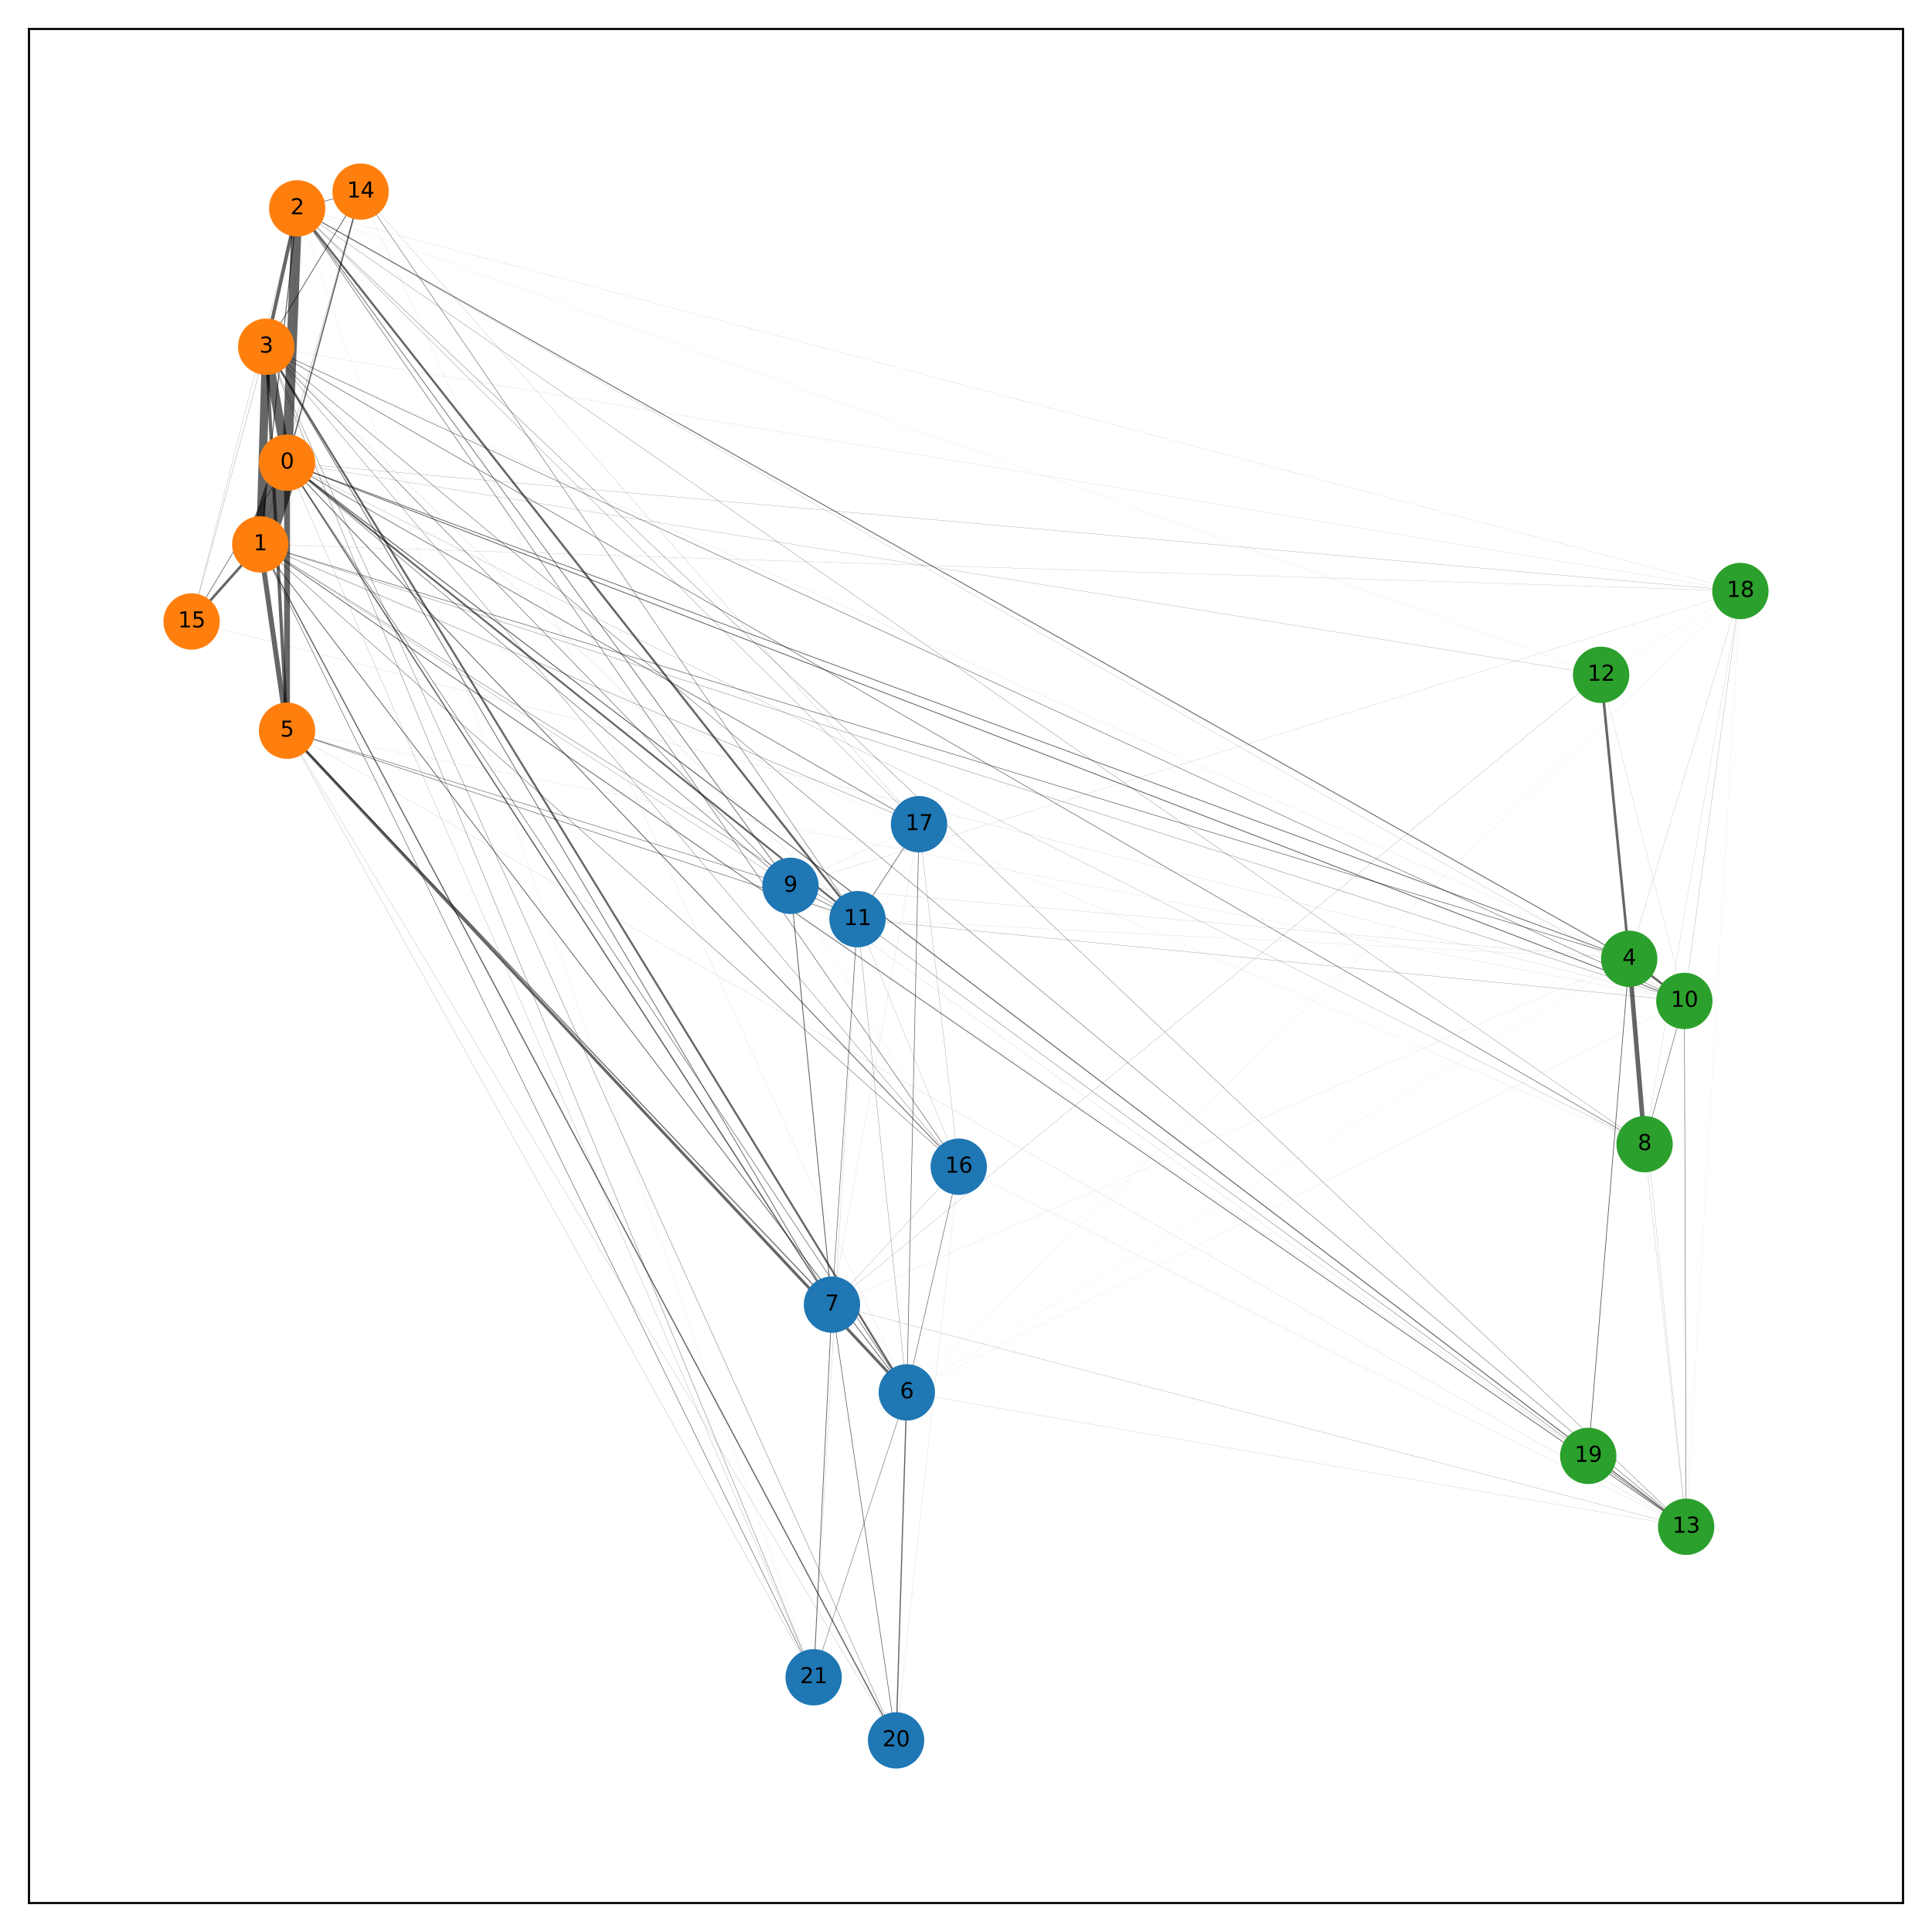 <?xml version="1.0" encoding="utf-8" standalone="no"?>
<!DOCTYPE svg PUBLIC "-//W3C//DTD SVG 1.1//EN"
  "http://www.w3.org/Graphics/SVG/1.1/DTD/svg11.dtd">
<svg xmlns:xlink="http://www.w3.org/1999/xlink" width="720pt" height="720pt" viewBox="0 0 720 720" xmlns="http://www.w3.org/2000/svg" version="1.1">
 <defs>
  <style type="text/css">*{stroke-linejoin: round; stroke-linecap: butt}</style>
 </defs>
 <g id="figure_1">
  <g id="patch_1">
   <path d="M 0 720 
L 720 720 
L 720 0 
L 0 0 
z
" style="fill: #ffffff"/>
  </g>
  <g id="axes_1">
   <g id="patch_2">
    <path d="M 10.8 709.2 
L 709.2 709.2 
L 709.2 10.8 
L 10.8 10.8 
z
" style="fill: #ffffff"/>
   </g>
   <g id="LineCollection_1">
    <path d="M 106.977 172.423 
L 96.986 202.878 
" clip-path="url(#pf2fecad14f)" style="fill: none; stroke: #000000; stroke-opacity: 0.6; stroke-width: 9.978"/>
    <path d="M 106.977 172.423 
L 110.758 77.648 
" clip-path="url(#pf2fecad14f)" style="fill: none; stroke: #000000; stroke-opacity: 0.6; stroke-width: 3.773"/>
    <path d="M 106.977 172.423 
L 99.207 129.215 
" clip-path="url(#pf2fecad14f)" style="fill: none; stroke: #000000; stroke-opacity: 0.6; stroke-width: 3.483"/>
    <path d="M 106.977 172.423 
L 607.166 357.322 
" clip-path="url(#pf2fecad14f)" style="fill: none; stroke: #000000; stroke-opacity: 0.6; stroke-width: 0.285"/>
    <path d="M 106.977 172.423 
L 106.964 272.313 
" clip-path="url(#pf2fecad14f)" style="fill: none; stroke: #000000; stroke-opacity: 0.6; stroke-width: 2.172"/>
    <path d="M 106.977 172.423 
L 337.942 518.902 
" clip-path="url(#pf2fecad14f)" style="fill: none; stroke: #000000; stroke-opacity: 0.6; stroke-width: 0.22"/>
    <path d="M 106.977 172.423 
L 310.047 486.202 
" clip-path="url(#pf2fecad14f)" style="fill: none; stroke: #000000; stroke-opacity: 0.6; stroke-width: 0.475"/>
    <path d="M 106.977 172.423 
L 612.887 426.4 
" clip-path="url(#pf2fecad14f)" style="fill: none; stroke: #000000; stroke-opacity: 0.6; stroke-width: 0.07"/>
    <path d="M 106.977 172.423 
L 294.584 330.138 
" clip-path="url(#pf2fecad14f)" style="fill: none; stroke: #000000; stroke-opacity: 0.6; stroke-width: 0.215"/>
    <path d="M 106.977 172.423 
L 627.709 373.019 
" clip-path="url(#pf2fecad14f)" style="fill: none; stroke: #000000; stroke-opacity: 0.6; stroke-width: 0.315"/>
    <path d="M 106.977 172.423 
L 319.563 342.546 
" clip-path="url(#pf2fecad14f)" style="fill: none; stroke: #000000; stroke-opacity: 0.6; stroke-width: 0.691"/>
    <path d="M 106.977 172.423 
L 596.685 251.487 
" clip-path="url(#pf2fecad14f)" style="fill: none; stroke: #000000; stroke-opacity: 0.6; stroke-width: 0.065"/>
    <path d="M 106.977 172.423 
L 628.38 568.986 
" clip-path="url(#pf2fecad14f)" style="fill: none; stroke: #000000; stroke-opacity: 0.6; stroke-width: 0.36"/>
    <path d="M 106.977 172.423 
L 71.405 231.61 
" clip-path="url(#pf2fecad14f)" style="fill: none; stroke: #000000; stroke-opacity: 0.6; stroke-width: 0.25"/>
    <path d="M 106.977 172.423 
L 357.294 434.802 
" clip-path="url(#pf2fecad14f)" style="fill: none; stroke: #000000; stroke-opacity: 0.6; stroke-width: 0.315"/>
    <path d="M 106.977 172.423 
L 342.502 307.153 
" clip-path="url(#pf2fecad14f)" style="fill: none; stroke: #000000; stroke-opacity: 0.6; stroke-width: 0.245"/>
    <path d="M 106.977 172.423 
L 648.595 220.254 
" clip-path="url(#pf2fecad14f)" style="fill: none; stroke: #000000; stroke-opacity: 0.6; stroke-width: 0.07"/>
    <path d="M 106.977 172.423 
L 134.389 71.405 
" clip-path="url(#pf2fecad14f)" style="fill: none; stroke: #000000; stroke-opacity: 0.6; stroke-width: 0.5"/>
    <path d="M 106.977 172.423 
L 303.224 625.081 
" clip-path="url(#pf2fecad14f)" style="fill: none; stroke: #000000; stroke-opacity: 0.6; stroke-width: 0.065"/>
    <path d="M 96.986 202.878 
L 110.758 77.648 
" clip-path="url(#pf2fecad14f)" style="fill: none; stroke: #000000; stroke-opacity: 0.6; stroke-width: 0.365"/>
    <path d="M 96.986 202.878 
L 99.207 129.215 
" clip-path="url(#pf2fecad14f)" style="fill: none; stroke: #000000; stroke-opacity: 0.6; stroke-width: 3.098"/>
    <path d="M 96.986 202.878 
L 607.166 357.322 
" clip-path="url(#pf2fecad14f)" style="fill: none; stroke: #000000; stroke-opacity: 0.6; stroke-width: 0.22"/>
    <path d="M 96.986 202.878 
L 106.964 272.313 
" clip-path="url(#pf2fecad14f)" style="fill: none; stroke: #000000; stroke-opacity: 0.6; stroke-width: 1.862"/>
    <path d="M 96.986 202.878 
L 337.942 518.902 
" clip-path="url(#pf2fecad14f)" style="fill: none; stroke: #000000; stroke-opacity: 0.6; stroke-width: 0.3"/>
    <path d="M 96.986 202.878 
L 612.887 426.4 
" clip-path="url(#pf2fecad14f)" style="fill: none; stroke: #000000; stroke-opacity: 0.6; stroke-width: 0.02"/>
    <path d="M 96.986 202.878 
L 319.563 342.546 
" clip-path="url(#pf2fecad14f)" style="fill: none; stroke: #000000; stroke-opacity: 0.6; stroke-width: 0.155"/>
    <path d="M 96.986 202.878 
L 134.389 71.405 
" clip-path="url(#pf2fecad14f)" style="fill: none; stroke: #000000; stroke-opacity: 0.6; stroke-width: 0.09"/>
    <path d="M 96.986 202.878 
L 71.405 231.61 
" clip-path="url(#pf2fecad14f)" style="fill: none; stroke: #000000; stroke-opacity: 0.6; stroke-width: 0.956"/>
    <path d="M 96.986 202.878 
L 357.294 434.802 
" clip-path="url(#pf2fecad14f)" style="fill: none; stroke: #000000; stroke-opacity: 0.6; stroke-width: 0.17"/>
    <path d="M 96.986 202.878 
L 342.502 307.153 
" clip-path="url(#pf2fecad14f)" style="fill: none; stroke: #000000; stroke-opacity: 0.6; stroke-width: 0.135"/>
    <path d="M 96.986 202.878 
L 591.892 542.569 
" clip-path="url(#pf2fecad14f)" style="fill: none; stroke: #000000; stroke-opacity: 0.6; stroke-width: 0.025"/>
    <path d="M 96.986 202.878 
L 294.584 330.138 
" clip-path="url(#pf2fecad14f)" style="fill: none; stroke: #000000; stroke-opacity: 0.6; stroke-width: 0.095"/>
    <path d="M 96.986 202.878 
L 627.709 373.019 
" clip-path="url(#pf2fecad14f)" style="fill: none; stroke: #000000; stroke-opacity: 0.6; stroke-width: 0.12"/>
    <path d="M 96.986 202.878 
L 628.38 568.986 
" clip-path="url(#pf2fecad14f)" style="fill: none; stroke: #000000; stroke-opacity: 0.6; stroke-width: 0.285"/>
    <path d="M 96.986 202.878 
L 648.595 220.254 
" clip-path="url(#pf2fecad14f)" style="fill: none; stroke: #000000; stroke-opacity: 0.6; stroke-width: 0.045"/>
    <path d="M 96.986 202.878 
L 333.94 648.595 
" clip-path="url(#pf2fecad14f)" style="fill: none; stroke: #000000; stroke-opacity: 0.6; stroke-width: 0.435"/>
    <path d="M 96.986 202.878 
L 303.224 625.081 
" clip-path="url(#pf2fecad14f)" style="fill: none; stroke: #000000; stroke-opacity: 0.6; stroke-width: 0.205"/>
    <path d="M 110.758 77.648 
L 99.207 129.215 
" clip-path="url(#pf2fecad14f)" style="fill: none; stroke: #000000; stroke-opacity: 0.6; stroke-width: 1.306"/>
    <path d="M 110.758 77.648 
L 607.166 357.322 
" clip-path="url(#pf2fecad14f)" style="fill: none; stroke: #000000; stroke-opacity: 0.6; stroke-width: 0.325"/>
    <path d="M 110.758 77.648 
L 106.964 272.313 
" clip-path="url(#pf2fecad14f)" style="fill: none; stroke: #000000; stroke-opacity: 0.6; stroke-width: 0.02"/>
    <path d="M 110.758 77.648 
L 337.942 518.902 
" clip-path="url(#pf2fecad14f)" style="fill: none; stroke: #000000; stroke-opacity: 0.6; stroke-width: 0.005"/>
    <path d="M 110.758 77.648 
L 612.887 426.4 
" clip-path="url(#pf2fecad14f)" style="fill: none; stroke: #000000; stroke-opacity: 0.6; stroke-width: 0.105"/>
    <path d="M 110.758 77.648 
L 294.584 330.138 
" clip-path="url(#pf2fecad14f)" style="fill: none; stroke: #000000; stroke-opacity: 0.6; stroke-width: 0.265"/>
    <path d="M 110.758 77.648 
L 627.709 373.019 
" clip-path="url(#pf2fecad14f)" style="fill: none; stroke: #000000; stroke-opacity: 0.6; stroke-width: 0.055"/>
    <path d="M 110.758 77.648 
L 319.563 342.546 
" clip-path="url(#pf2fecad14f)" style="fill: none; stroke: #000000; stroke-opacity: 0.6; stroke-width: 0.781"/>
    <path d="M 110.758 77.648 
L 596.685 251.487 
" clip-path="url(#pf2fecad14f)" style="fill: none; stroke: #000000; stroke-opacity: 0.6; stroke-width: 0.02"/>
    <path d="M 110.758 77.648 
L 628.38 568.986 
" clip-path="url(#pf2fecad14f)" style="fill: none; stroke: #000000; stroke-opacity: 0.6; stroke-width: 0.13"/>
    <path d="M 110.758 77.648 
L 134.389 71.405 
" clip-path="url(#pf2fecad14f)" style="fill: none; stroke: #000000; stroke-opacity: 0.6; stroke-width: 0.235"/>
    <path d="M 110.758 77.648 
L 71.405 231.61 
" clip-path="url(#pf2fecad14f)" style="fill: none; stroke: #000000; stroke-opacity: 0.6; stroke-width: 0.06"/>
    <path d="M 110.758 77.648 
L 357.294 434.802 
" clip-path="url(#pf2fecad14f)" style="fill: none; stroke: #000000; stroke-opacity: 0.6; stroke-width: 0.21"/>
    <path d="M 110.758 77.648 
L 342.502 307.153 
" clip-path="url(#pf2fecad14f)" style="fill: none; stroke: #000000; stroke-opacity: 0.6; stroke-width: 0.1"/>
    <path d="M 110.758 77.648 
L 648.595 220.254 
" clip-path="url(#pf2fecad14f)" style="fill: none; stroke: #000000; stroke-opacity: 0.6; stroke-width: 0.03"/>
    <path d="M 110.758 77.648 
L 591.892 542.569 
" clip-path="url(#pf2fecad14f)" style="fill: none; stroke: #000000; stroke-opacity: 0.6; stroke-width: 0.005"/>
    <path d="M 110.758 77.648 
L 303.224 625.081 
" clip-path="url(#pf2fecad14f)" style="fill: none; stroke: #000000; stroke-opacity: 0.6; stroke-width: 0.02"/>
    <path d="M 99.207 129.215 
L 607.166 357.322 
" clip-path="url(#pf2fecad14f)" style="fill: none; stroke: #000000; stroke-opacity: 0.6; stroke-width: 0.025"/>
    <path d="M 99.207 129.215 
L 337.942 518.902 
" clip-path="url(#pf2fecad14f)" style="fill: none; stroke: #000000; stroke-opacity: 0.6; stroke-width: 0.731"/>
    <path d="M 99.207 129.215 
L 612.887 426.4 
" clip-path="url(#pf2fecad14f)" style="fill: none; stroke: #000000; stroke-opacity: 0.6; stroke-width: 0.22"/>
    <path d="M 99.207 129.215 
L 627.709 373.019 
" clip-path="url(#pf2fecad14f)" style="fill: none; stroke: #000000; stroke-opacity: 0.6; stroke-width: 0.19"/>
    <path d="M 99.207 129.215 
L 596.685 251.487 
" clip-path="url(#pf2fecad14f)" style="fill: none; stroke: #000000; stroke-opacity: 0.6; stroke-width: 0.01"/>
    <path d="M 99.207 129.215 
L 628.38 568.986 
" clip-path="url(#pf2fecad14f)" style="fill: none; stroke: #000000; stroke-opacity: 0.6; stroke-width: 0.175"/>
    <path d="M 99.207 129.215 
L 134.389 71.405 
" clip-path="url(#pf2fecad14f)" style="fill: none; stroke: #000000; stroke-opacity: 0.6; stroke-width: 0.31"/>
    <path d="M 99.207 129.215 
L 71.405 231.61 
" clip-path="url(#pf2fecad14f)" style="fill: none; stroke: #000000; stroke-opacity: 0.6; stroke-width: 0.085"/>
    <path d="M 99.207 129.215 
L 342.502 307.153 
" clip-path="url(#pf2fecad14f)" style="fill: none; stroke: #000000; stroke-opacity: 0.6; stroke-width: 0.005"/>
    <path d="M 99.207 129.215 
L 648.595 220.254 
" clip-path="url(#pf2fecad14f)" style="fill: none; stroke: #000000; stroke-opacity: 0.6; stroke-width: 0.03"/>
    <path d="M 99.207 129.215 
L 106.964 272.313 
" clip-path="url(#pf2fecad14f)" style="fill: none; stroke: #000000; stroke-opacity: 0.6; stroke-width: 1.226"/>
    <path d="M 99.207 129.215 
L 310.047 486.202 
" clip-path="url(#pf2fecad14f)" style="fill: none; stroke: #000000; stroke-opacity: 0.6; stroke-width: 0.285"/>
    <path d="M 99.207 129.215 
L 294.584 330.138 
" clip-path="url(#pf2fecad14f)" style="fill: none; stroke: #000000; stroke-opacity: 0.6; stroke-width: 0.2"/>
    <path d="M 99.207 129.215 
L 319.563 342.546 
" clip-path="url(#pf2fecad14f)" style="fill: none; stroke: #000000; stroke-opacity: 0.6; stroke-width: 0.035"/>
    <path d="M 99.207 129.215 
L 357.294 434.802 
" clip-path="url(#pf2fecad14f)" style="fill: none; stroke: #000000; stroke-opacity: 0.6; stroke-width: 0.13"/>
    <path d="M 99.207 129.215 
L 333.94 648.595 
" clip-path="url(#pf2fecad14f)" style="fill: none; stroke: #000000; stroke-opacity: 0.6; stroke-width: 0.14"/>
    <path d="M 99.207 129.215 
L 303.224 625.081 
" clip-path="url(#pf2fecad14f)" style="fill: none; stroke: #000000; stroke-opacity: 0.6; stroke-width: 0.14"/>
    <path d="M 607.166 357.322 
L 337.942 518.902 
" clip-path="url(#pf2fecad14f)" style="fill: none; stroke: #000000; stroke-opacity: 0.6; stroke-width: 0.015"/>
    <path d="M 607.166 357.322 
L 310.047 486.202 
" clip-path="url(#pf2fecad14f)" style="fill: none; stroke: #000000; stroke-opacity: 0.6; stroke-width: 0.025"/>
    <path d="M 607.166 357.322 
L 612.887 426.4 
" clip-path="url(#pf2fecad14f)" style="fill: none; stroke: #000000; stroke-opacity: 0.6; stroke-width: 1.676"/>
    <path d="M 607.166 357.322 
L 294.584 330.138 
" clip-path="url(#pf2fecad14f)" style="fill: none; stroke: #000000; stroke-opacity: 0.6; stroke-width: 0.04"/>
    <path d="M 607.166 357.322 
L 627.709 373.019 
" clip-path="url(#pf2fecad14f)" style="fill: none; stroke: #000000; stroke-opacity: 0.6; stroke-width: 0.821"/>
    <path d="M 607.166 357.322 
L 596.685 251.487 
" clip-path="url(#pf2fecad14f)" style="fill: none; stroke: #000000; stroke-opacity: 0.6; stroke-width: 0.971"/>
    <path d="M 607.166 357.322 
L 628.38 568.986 
" clip-path="url(#pf2fecad14f)" style="fill: none; stroke: #000000; stroke-opacity: 0.6; stroke-width: 0.055"/>
    <path d="M 607.166 357.322 
L 648.595 220.254 
" clip-path="url(#pf2fecad14f)" style="fill: none; stroke: #000000; stroke-opacity: 0.6; stroke-width: 0.05"/>
    <path d="M 607.166 357.322 
L 591.892 542.569 
" clip-path="url(#pf2fecad14f)" style="fill: none; stroke: #000000; stroke-opacity: 0.6; stroke-width: 0.28"/>
    <path d="M 607.166 357.322 
L 333.94 648.595 
" clip-path="url(#pf2fecad14f)" style="fill: none; stroke: #000000; stroke-opacity: 0.6; stroke-width: 0.005"/>
    <path d="M 607.166 357.322 
L 319.563 342.546 
" clip-path="url(#pf2fecad14f)" style="fill: none; stroke: #000000; stroke-opacity: 0.6; stroke-width: 0.025"/>
    <path d="M 607.166 357.322 
L 134.389 71.405 
" clip-path="url(#pf2fecad14f)" style="fill: none; stroke: #000000; stroke-opacity: 0.6; stroke-width: 0.005"/>
    <path d="M 607.166 357.322 
L 71.405 231.61 
" clip-path="url(#pf2fecad14f)" style="fill: none; stroke: #000000; stroke-opacity: 0.6; stroke-width: 0.005"/>
    <path d="M 106.964 272.313 
L 294.584 330.138 
" clip-path="url(#pf2fecad14f)" style="fill: none; stroke: #000000; stroke-opacity: 0.6; stroke-width: 0.19"/>
    <path d="M 106.964 272.313 
L 627.709 373.019 
" clip-path="url(#pf2fecad14f)" style="fill: none; stroke: #000000; stroke-opacity: 0.6; stroke-width: 0.025"/>
    <path d="M 106.964 272.313 
L 319.563 342.546 
" clip-path="url(#pf2fecad14f)" style="fill: none; stroke: #000000; stroke-opacity: 0.6; stroke-width: 0.205"/>
    <path d="M 106.964 272.313 
L 628.38 568.986 
" clip-path="url(#pf2fecad14f)" style="fill: none; stroke: #000000; stroke-opacity: 0.6; stroke-width: 0.035"/>
    <path d="M 106.964 272.313 
L 337.942 518.902 
" clip-path="url(#pf2fecad14f)" style="fill: none; stroke: #000000; stroke-opacity: 0.6; stroke-width: 1.051"/>
    <path d="M 106.964 272.313 
L 310.047 486.202 
" clip-path="url(#pf2fecad14f)" style="fill: none; stroke: #000000; stroke-opacity: 0.6; stroke-width: 0.38"/>
    <path d="M 106.964 272.313 
L 648.595 220.254 
" clip-path="url(#pf2fecad14f)" style="fill: none; stroke: #000000; stroke-opacity: 0.6; stroke-width: 0.01"/>
    <path d="M 106.964 272.313 
L 333.94 648.595 
" clip-path="url(#pf2fecad14f)" style="fill: none; stroke: #000000; stroke-opacity: 0.6; stroke-width: 0.055"/>
    <path d="M 106.964 272.313 
L 303.224 625.081 
" clip-path="url(#pf2fecad14f)" style="fill: none; stroke: #000000; stroke-opacity: 0.6; stroke-width: 0.065"/>
    <path d="M 337.942 518.902 
L 627.709 373.019 
" clip-path="url(#pf2fecad14f)" style="fill: none; stroke: #000000; stroke-opacity: 0.6; stroke-width: 0.02"/>
    <path d="M 337.942 518.902 
L 319.563 342.546 
" clip-path="url(#pf2fecad14f)" style="fill: none; stroke: #000000; stroke-opacity: 0.6; stroke-width: 0.105"/>
    <path d="M 337.942 518.902 
L 628.38 568.986 
" clip-path="url(#pf2fecad14f)" style="fill: none; stroke: #000000; stroke-opacity: 0.6; stroke-width: 0.04"/>
    <path d="M 337.942 518.902 
L 134.389 71.405 
" clip-path="url(#pf2fecad14f)" style="fill: none; stroke: #000000; stroke-opacity: 0.6; stroke-width: 0.025"/>
    <path d="M 337.942 518.902 
L 71.405 231.61 
" clip-path="url(#pf2fecad14f)" style="fill: none; stroke: #000000; stroke-opacity: 0.6; stroke-width: 0.005"/>
    <path d="M 337.942 518.902 
L 357.294 434.802 
" clip-path="url(#pf2fecad14f)" style="fill: none; stroke: #000000; stroke-opacity: 0.6; stroke-width: 0.205"/>
    <path d="M 337.942 518.902 
L 333.94 648.595 
" clip-path="url(#pf2fecad14f)" style="fill: none; stroke: #000000; stroke-opacity: 0.6; stroke-width: 0.435"/>
    <path d="M 337.942 518.902 
L 303.224 625.081 
" clip-path="url(#pf2fecad14f)" style="fill: none; stroke: #000000; stroke-opacity: 0.6; stroke-width: 0.17"/>
    <path d="M 337.942 518.902 
L 342.502 307.153 
" clip-path="url(#pf2fecad14f)" style="fill: none; stroke: #000000; stroke-opacity: 0.6; stroke-width: 0.23"/>
    <path d="M 337.942 518.902 
L 648.595 220.254 
" clip-path="url(#pf2fecad14f)" style="fill: none; stroke: #000000; stroke-opacity: 0.6; stroke-width: 0.02"/>
    <path d="M 310.047 486.202 
L 612.887 426.4 
" clip-path="url(#pf2fecad14f)" style="fill: none; stroke: #000000; stroke-opacity: 0.6; stroke-width: 0.01"/>
    <path d="M 310.047 486.202 
L 294.584 330.138 
" clip-path="url(#pf2fecad14f)" style="fill: none; stroke: #000000; stroke-opacity: 0.6; stroke-width: 0.32"/>
    <path d="M 310.047 486.202 
L 627.709 373.019 
" clip-path="url(#pf2fecad14f)" style="fill: none; stroke: #000000; stroke-opacity: 0.6; stroke-width: 0.01"/>
    <path d="M 310.047 486.202 
L 596.685 251.487 
" clip-path="url(#pf2fecad14f)" style="fill: none; stroke: #000000; stroke-opacity: 0.6; stroke-width: 0.065"/>
    <path d="M 310.047 486.202 
L 628.38 568.986 
" clip-path="url(#pf2fecad14f)" style="fill: none; stroke: #000000; stroke-opacity: 0.6; stroke-width: 0.065"/>
    <path d="M 310.047 486.202 
L 357.294 434.802 
" clip-path="url(#pf2fecad14f)" style="fill: none; stroke: #000000; stroke-opacity: 0.6; stroke-width: 0.065"/>
    <path d="M 310.047 486.202 
L 342.502 307.153 
" clip-path="url(#pf2fecad14f)" style="fill: none; stroke: #000000; stroke-opacity: 0.6; stroke-width: 0.03"/>
    <path d="M 310.047 486.202 
L 648.595 220.254 
" clip-path="url(#pf2fecad14f)" style="fill: none; stroke: #000000; stroke-opacity: 0.6; stroke-width: 0.01"/>
    <path d="M 310.047 486.202 
L 333.94 648.595 
" clip-path="url(#pf2fecad14f)" style="fill: none; stroke: #000000; stroke-opacity: 0.6; stroke-width: 0.24"/>
    <path d="M 310.047 486.202 
L 303.224 625.081 
" clip-path="url(#pf2fecad14f)" style="fill: none; stroke: #000000; stroke-opacity: 0.6; stroke-width: 0.275"/>
    <path d="M 310.047 486.202 
L 319.563 342.546 
" clip-path="url(#pf2fecad14f)" style="fill: none; stroke: #000000; stroke-opacity: 0.6; stroke-width: 0.21"/>
    <path d="M 612.887 426.4 
L 627.709 373.019 
" clip-path="url(#pf2fecad14f)" style="fill: none; stroke: #000000; stroke-opacity: 0.6; stroke-width: 0.2"/>
    <path d="M 612.887 426.4 
L 596.685 251.487 
" clip-path="url(#pf2fecad14f)" style="fill: none; stroke: #000000; stroke-opacity: 0.6; stroke-width: 0.005"/>
    <path d="M 612.887 426.4 
L 628.38 568.986 
" clip-path="url(#pf2fecad14f)" style="fill: none; stroke: #000000; stroke-opacity: 0.6; stroke-width: 0.055"/>
    <path d="M 612.887 426.4 
L 648.595 220.254 
" clip-path="url(#pf2fecad14f)" style="fill: none; stroke: #000000; stroke-opacity: 0.6; stroke-width: 0.04"/>
    <path d="M 612.887 426.4 
L 294.584 330.138 
" clip-path="url(#pf2fecad14f)" style="fill: none; stroke: #000000; stroke-opacity: 0.6; stroke-width: 0.005"/>
    <path d="M 294.584 330.138 
L 627.709 373.019 
" clip-path="url(#pf2fecad14f)" style="fill: none; stroke: #000000; stroke-opacity: 0.6; stroke-width: 0.005"/>
    <path d="M 294.584 330.138 
L 319.563 342.546 
" clip-path="url(#pf2fecad14f)" style="fill: none; stroke: #000000; stroke-opacity: 0.6; stroke-width: 0.22"/>
    <path d="M 294.584 330.138 
L 596.685 251.487 
" clip-path="url(#pf2fecad14f)" style="fill: none; stroke: #000000; stroke-opacity: 0.6; stroke-width: 0.01"/>
    <path d="M 294.584 330.138 
L 134.389 71.405 
" clip-path="url(#pf2fecad14f)" style="fill: none; stroke: #000000; stroke-opacity: 0.6; stroke-width: 0.005"/>
    <path d="M 294.584 330.138 
L 342.502 307.153 
" clip-path="url(#pf2fecad14f)" style="fill: none; stroke: #000000; stroke-opacity: 0.6; stroke-width: 0.025"/>
    <path d="M 294.584 330.138 
L 648.595 220.254 
" clip-path="url(#pf2fecad14f)" style="fill: none; stroke: #000000; stroke-opacity: 0.6; stroke-width: 0.04"/>
    <path d="M 294.584 330.138 
L 591.892 542.569 
" clip-path="url(#pf2fecad14f)" style="fill: none; stroke: #000000; stroke-opacity: 0.6; stroke-width: 0.005"/>
    <path d="M 294.584 330.138 
L 628.38 568.986 
" clip-path="url(#pf2fecad14f)" style="fill: none; stroke: #000000; stroke-opacity: 0.6; stroke-width: 0.035"/>
    <path d="M 294.584 330.138 
L 357.294 434.802 
" clip-path="url(#pf2fecad14f)" style="fill: none; stroke: #000000; stroke-opacity: 0.6; stroke-width: 0.015"/>
    <path d="M 627.709 373.019 
L 319.563 342.546 
" clip-path="url(#pf2fecad14f)" style="fill: none; stroke: #000000; stroke-opacity: 0.6; stroke-width: 0.085"/>
    <path d="M 627.709 373.019 
L 596.685 251.487 
" clip-path="url(#pf2fecad14f)" style="fill: none; stroke: #000000; stroke-opacity: 0.6; stroke-width: 0.04"/>
    <path d="M 627.709 373.019 
L 628.38 568.986 
" clip-path="url(#pf2fecad14f)" style="fill: none; stroke: #000000; stroke-opacity: 0.6; stroke-width: 0.19"/>
    <path d="M 627.709 373.019 
L 71.405 231.61 
" clip-path="url(#pf2fecad14f)" style="fill: none; stroke: #000000; stroke-opacity: 0.6; stroke-width: 0.035"/>
    <path d="M 627.709 373.019 
L 342.502 307.153 
" clip-path="url(#pf2fecad14f)" style="fill: none; stroke: #000000; stroke-opacity: 0.6; stroke-width: 0.005"/>
    <path d="M 627.709 373.019 
L 648.595 220.254 
" clip-path="url(#pf2fecad14f)" style="fill: none; stroke: #000000; stroke-opacity: 0.6; stroke-width: 0.07"/>
    <path d="M 627.709 373.019 
L 591.892 542.569 
" clip-path="url(#pf2fecad14f)" style="fill: none; stroke: #000000; stroke-opacity: 0.6; stroke-width: 0.005"/>
    <path d="M 319.563 342.546 
L 596.685 251.487 
" clip-path="url(#pf2fecad14f)" style="fill: none; stroke: #000000; stroke-opacity: 0.6; stroke-width: 0.005"/>
    <path d="M 319.563 342.546 
L 628.38 568.986 
" clip-path="url(#pf2fecad14f)" style="fill: none; stroke: #000000; stroke-opacity: 0.6; stroke-width: 0.145"/>
    <path d="M 319.563 342.546 
L 342.502 307.153 
" clip-path="url(#pf2fecad14f)" style="fill: none; stroke: #000000; stroke-opacity: 0.6; stroke-width: 0.255"/>
    <path d="M 319.563 342.546 
L 648.595 220.254 
" clip-path="url(#pf2fecad14f)" style="fill: none; stroke: #000000; stroke-opacity: 0.6; stroke-width: 0.005"/>
    <path d="M 319.563 342.546 
L 134.389 71.405 
" clip-path="url(#pf2fecad14f)" style="fill: none; stroke: #000000; stroke-opacity: 0.6; stroke-width: 0.185"/>
    <path d="M 319.563 342.546 
L 357.294 434.802 
" clip-path="url(#pf2fecad14f)" style="fill: none; stroke: #000000; stroke-opacity: 0.6; stroke-width: 0.06"/>
    <path d="M 319.563 342.546 
L 303.224 625.081 
" clip-path="url(#pf2fecad14f)" style="fill: none; stroke: #000000; stroke-opacity: 0.6; stroke-width: 0.045"/>
    <path d="M 596.685 251.487 
L 628.38 568.986 
" clip-path="url(#pf2fecad14f)" style="fill: none; stroke: #000000; stroke-opacity: 0.6; stroke-width: 0.005"/>
    <path d="M 596.685 251.487 
L 648.595 220.254 
" clip-path="url(#pf2fecad14f)" style="fill: none; stroke: #000000; stroke-opacity: 0.6; stroke-width: 0.015"/>
    <path d="M 596.685 251.487 
L 591.892 542.569 
" clip-path="url(#pf2fecad14f)" style="fill: none; stroke: #000000; stroke-opacity: 0.6; stroke-width: 0.005"/>
    <path d="M 628.38 568.986 
L 71.405 231.61 
" clip-path="url(#pf2fecad14f)" style="fill: none; stroke: #000000; stroke-opacity: 0.6; stroke-width: 0.005"/>
    <path d="M 628.38 568.986 
L 357.294 434.802 
" clip-path="url(#pf2fecad14f)" style="fill: none; stroke: #000000; stroke-opacity: 0.6; stroke-width: 0.03"/>
    <path d="M 628.38 568.986 
L 648.595 220.254 
" clip-path="url(#pf2fecad14f)" style="fill: none; stroke: #000000; stroke-opacity: 0.6; stroke-width: 0.015"/>
    <path d="M 628.38 568.986 
L 591.892 542.569 
" clip-path="url(#pf2fecad14f)" style="fill: none; stroke: #000000; stroke-opacity: 0.6; stroke-width: 0.11"/>
    <path d="M 628.38 568.986 
L 303.224 625.081 
" clip-path="url(#pf2fecad14f)" style="fill: none; stroke: #000000; stroke-opacity: 0.6; stroke-width: 0.005"/>
    <path d="M 134.389 71.405 
L 342.502 307.153 
" clip-path="url(#pf2fecad14f)" style="fill: none; stroke: #000000; stroke-opacity: 0.6; stroke-width: 0.05"/>
    <path d="M 134.389 71.405 
L 333.94 648.595 
" clip-path="url(#pf2fecad14f)" style="fill: none; stroke: #000000; stroke-opacity: 0.6; stroke-width: 0.005"/>
    <path d="M 71.405 231.61 
L 303.224 625.081 
" clip-path="url(#pf2fecad14f)" style="fill: none; stroke: #000000; stroke-opacity: 0.6; stroke-width: 0.005"/>
    <path d="M 357.294 434.802 
L 342.502 307.153 
" clip-path="url(#pf2fecad14f)" style="fill: none; stroke: #000000; stroke-opacity: 0.6; stroke-width: 0.075"/>
    <path d="M 357.294 434.802 
L 333.94 648.595 
" clip-path="url(#pf2fecad14f)" style="fill: none; stroke: #000000; stroke-opacity: 0.6; stroke-width: 0.03"/>
    <path d="M 648.595 220.254 
L 591.892 542.569 
" clip-path="url(#pf2fecad14f)" style="fill: none; stroke: #000000; stroke-opacity: 0.6; stroke-width: 0.005"/>
   </g>
   <g id="matplotlib.axis_1">
    <g id="xtick_1"/>
    <g id="xtick_2"/>
    <g id="xtick_3"/>
    <g id="xtick_4"/>
    <g id="xtick_5"/>
    <g id="xtick_6"/>
    <g id="xtick_7"/>
    <g id="xtick_8"/>
    <g id="xtick_9"/>
   </g>
   <g id="matplotlib.axis_2">
    <g id="ytick_1"/>
    <g id="ytick_2"/>
    <g id="ytick_3"/>
    <g id="ytick_4"/>
    <g id="ytick_5"/>
    <g id="ytick_6"/>
    <g id="ytick_7"/>
   </g>
   <g id="PathCollection_1">
    <defs>
     <path id="mc899e6a25f" d="M 0 10 
C 2.652 10 5.196 8.946 7.071 7.071 
C 8.946 5.196 10 2.652 10 0 
C 10 -2.652 8.946 -5.196 7.071 -7.071 
C 5.196 -8.946 2.652 -10 0 -10 
C -2.652 -10 -5.196 -8.946 -7.071 -7.071 
C -8.946 -5.196 -10 -2.652 -10 0 
C -10 2.652 -8.946 5.196 -7.071 7.071 
C -5.196 8.946 -2.652 10 0 10 
z
" style="stroke: #1f77b4"/>
    </defs>
    <g clip-path="url(#pf2fecad14f)">
     <use xlink:href="#mc899e6a25f" x="337.942" y="518.902" style="fill: #1f77b4; stroke: #1f77b4"/>
     <use xlink:href="#mc899e6a25f" x="310.047" y="486.202" style="fill: #1f77b4; stroke: #1f77b4"/>
     <use xlink:href="#mc899e6a25f" x="294.584" y="330.138" style="fill: #1f77b4; stroke: #1f77b4"/>
     <use xlink:href="#mc899e6a25f" x="319.563" y="342.546" style="fill: #1f77b4; stroke: #1f77b4"/>
     <use xlink:href="#mc899e6a25f" x="357.294" y="434.802" style="fill: #1f77b4; stroke: #1f77b4"/>
     <use xlink:href="#mc899e6a25f" x="342.502" y="307.153" style="fill: #1f77b4; stroke: #1f77b4"/>
     <use xlink:href="#mc899e6a25f" x="333.94" y="648.595" style="fill: #1f77b4; stroke: #1f77b4"/>
     <use xlink:href="#mc899e6a25f" x="303.224" y="625.081" style="fill: #1f77b4; stroke: #1f77b4"/>
    </g>
   </g>
   <g id="PathCollection_2">
    <defs>
     <path id="me3e0ad51a3" d="M 0 10 
C 2.652 10 5.196 8.946 7.071 7.071 
C 8.946 5.196 10 2.652 10 0 
C 10 -2.652 8.946 -5.196 7.071 -7.071 
C 5.196 -8.946 2.652 -10 0 -10 
C -2.652 -10 -5.196 -8.946 -7.071 -7.071 
C -8.946 -5.196 -10 -2.652 -10 0 
C -10 2.652 -8.946 5.196 -7.071 7.071 
C -5.196 8.946 -2.652 10 0 10 
z
" style="stroke: #ff7f0e"/>
    </defs>
    <g clip-path="url(#pf2fecad14f)">
     <use xlink:href="#me3e0ad51a3" x="106.977" y="172.423" style="fill: #ff7f0e; stroke: #ff7f0e"/>
     <use xlink:href="#me3e0ad51a3" x="96.986" y="202.878" style="fill: #ff7f0e; stroke: #ff7f0e"/>
     <use xlink:href="#me3e0ad51a3" x="110.758" y="77.648" style="fill: #ff7f0e; stroke: #ff7f0e"/>
     <use xlink:href="#me3e0ad51a3" x="99.207" y="129.215" style="fill: #ff7f0e; stroke: #ff7f0e"/>
     <use xlink:href="#me3e0ad51a3" x="106.964" y="272.313" style="fill: #ff7f0e; stroke: #ff7f0e"/>
     <use xlink:href="#me3e0ad51a3" x="134.389" y="71.405" style="fill: #ff7f0e; stroke: #ff7f0e"/>
     <use xlink:href="#me3e0ad51a3" x="71.405" y="231.61" style="fill: #ff7f0e; stroke: #ff7f0e"/>
    </g>
   </g>
   <g id="PathCollection_3">
    <defs>
     <path id="m30a30291e6" d="M 0 10 
C 2.652 10 5.196 8.946 7.071 7.071 
C 8.946 5.196 10 2.652 10 0 
C 10 -2.652 8.946 -5.196 7.071 -7.071 
C 5.196 -8.946 2.652 -10 0 -10 
C -2.652 -10 -5.196 -8.946 -7.071 -7.071 
C -8.946 -5.196 -10 -2.652 -10 0 
C -10 2.652 -8.946 5.196 -7.071 7.071 
C -5.196 8.946 -2.652 10 0 10 
z
" style="stroke: #2ca02c"/>
    </defs>
    <g clip-path="url(#pf2fecad14f)">
     <use xlink:href="#m30a30291e6" x="648.595" y="220.254" style="fill: #2ca02c; stroke: #2ca02c"/>
     <use xlink:href="#m30a30291e6" x="591.892" y="542.569" style="fill: #2ca02c; stroke: #2ca02c"/>
     <use xlink:href="#m30a30291e6" x="607.166" y="357.322" style="fill: #2ca02c; stroke: #2ca02c"/>
     <use xlink:href="#m30a30291e6" x="612.887" y="426.4" style="fill: #2ca02c; stroke: #2ca02c"/>
     <use xlink:href="#m30a30291e6" x="627.709" y="373.019" style="fill: #2ca02c; stroke: #2ca02c"/>
     <use xlink:href="#m30a30291e6" x="596.685" y="251.487" style="fill: #2ca02c; stroke: #2ca02c"/>
     <use xlink:href="#m30a30291e6" x="628.38" y="568.986" style="fill: #2ca02c; stroke: #2ca02c"/>
    </g>
   </g>
   <g id="patch_3">
    <path d="M 10.8 709.2 
L 10.8 10.8 
" style="fill: none; stroke: #000000; stroke-width: 0.8; stroke-linejoin: miter; stroke-linecap: square"/>
   </g>
   <g id="patch_4">
    <path d="M 709.2 709.2 
L 709.2 10.8 
" style="fill: none; stroke: #000000; stroke-width: 0.8; stroke-linejoin: miter; stroke-linecap: square"/>
   </g>
   <g id="patch_5">
    <path d="M 10.8 709.2 
L 709.2 709.2 
" style="fill: none; stroke: #000000; stroke-width: 0.8; stroke-linejoin: miter; stroke-linecap: square"/>
   </g>
   <g id="patch_6">
    <path d="M 10.8 10.8 
L 709.2 10.8 
" style="fill: none; stroke: #000000; stroke-width: 0.8; stroke-linejoin: miter; stroke-linecap: square"/>
   </g>
   <g id="text_1">
    <g clip-path="url(#pf2fecad14f)">
     <!-- 0 -->
     <g transform="translate(104.432 174.631) scale(0.08 -0.08)">
      <defs>
       <path id="DejaVuSans-30" d="M 2034 4250 
Q 1547 4250 1301 3770 
Q 1056 3291 1056 2328 
Q 1056 1369 1301 889 
Q 1547 409 2034 409 
Q 2525 409 2770 889 
Q 3016 1369 3016 2328 
Q 3016 3291 2770 3770 
Q 2525 4250 2034 4250 
z
M 2034 4750 
Q 2819 4750 3233 4129 
Q 3647 3509 3647 2328 
Q 3647 1150 3233 529 
Q 2819 -91 2034 -91 
Q 1250 -91 836 529 
Q 422 1150 422 2328 
Q 422 3509 836 4129 
Q 1250 4750 2034 4750 
z
" transform="scale(0.016)"/>
      </defs>
      <use xlink:href="#DejaVuSans-30"/>
     </g>
    </g>
   </g>
   <g id="text_2">
    <g clip-path="url(#pf2fecad14f)">
     <!-- 1 -->
     <g transform="translate(94.441 205.085) scale(0.08 -0.08)">
      <defs>
       <path id="DejaVuSans-31" d="M 794 531 
L 1825 531 
L 1825 4091 
L 703 3866 
L 703 4441 
L 1819 4666 
L 2450 4666 
L 2450 531 
L 3481 531 
L 3481 0 
L 794 0 
L 794 531 
z
" transform="scale(0.016)"/>
      </defs>
      <use xlink:href="#DejaVuSans-31"/>
     </g>
    </g>
   </g>
   <g id="text_3">
    <g clip-path="url(#pf2fecad14f)">
     <!-- 2 -->
     <g transform="translate(108.213 79.856) scale(0.08 -0.08)">
      <defs>
       <path id="DejaVuSans-32" d="M 1228 531 
L 3431 531 
L 3431 0 
L 469 0 
L 469 531 
Q 828 903 1448 1529 
Q 2069 2156 2228 2338 
Q 2531 2678 2651 2914 
Q 2772 3150 2772 3378 
Q 2772 3750 2511 3984 
Q 2250 4219 1831 4219 
Q 1534 4219 1204 4116 
Q 875 4013 500 3803 
L 500 4441 
Q 881 4594 1212 4672 
Q 1544 4750 1819 4750 
Q 2544 4750 2975 4387 
Q 3406 4025 3406 3419 
Q 3406 3131 3298 2873 
Q 3191 2616 2906 2266 
Q 2828 2175 2409 1742 
Q 1991 1309 1228 531 
z
" transform="scale(0.016)"/>
      </defs>
      <use xlink:href="#DejaVuSans-32"/>
     </g>
    </g>
   </g>
   <g id="text_4">
    <g clip-path="url(#pf2fecad14f)">
     <!-- 3 -->
     <g transform="translate(96.662 131.422) scale(0.08 -0.08)">
      <defs>
       <path id="DejaVuSans-33" d="M 2597 2516 
Q 3050 2419 3304 2112 
Q 3559 1806 3559 1356 
Q 3559 666 3084 287 
Q 2609 -91 1734 -91 
Q 1441 -91 1130 -33 
Q 819 25 488 141 
L 488 750 
Q 750 597 1062 519 
Q 1375 441 1716 441 
Q 2309 441 2620 675 
Q 2931 909 2931 1356 
Q 2931 1769 2642 2001 
Q 2353 2234 1838 2234 
L 1294 2234 
L 1294 2753 
L 1863 2753 
Q 2328 2753 2575 2939 
Q 2822 3125 2822 3475 
Q 2822 3834 2567 4026 
Q 2313 4219 1838 4219 
Q 1578 4219 1281 4162 
Q 984 4106 628 3988 
L 628 4550 
Q 988 4650 1302 4700 
Q 1616 4750 1894 4750 
Q 2613 4750 3031 4423 
Q 3450 4097 3450 3541 
Q 3450 3153 3228 2886 
Q 3006 2619 2597 2516 
z
" transform="scale(0.016)"/>
      </defs>
      <use xlink:href="#DejaVuSans-33"/>
     </g>
    </g>
   </g>
   <g id="text_5">
    <g clip-path="url(#pf2fecad14f)">
     <!-- 4 -->
     <g transform="translate(604.621 359.53) scale(0.08 -0.08)">
      <defs>
       <path id="DejaVuSans-34" d="M 2419 4116 
L 825 1625 
L 2419 1625 
L 2419 4116 
z
M 2253 4666 
L 3047 4666 
L 3047 1625 
L 3713 1625 
L 3713 1100 
L 3047 1100 
L 3047 0 
L 2419 0 
L 2419 1100 
L 313 1100 
L 313 1709 
L 2253 4666 
z
" transform="scale(0.016)"/>
      </defs>
      <use xlink:href="#DejaVuSans-34"/>
     </g>
    </g>
   </g>
   <g id="text_6">
    <g clip-path="url(#pf2fecad14f)">
     <!-- 5 -->
     <g transform="translate(104.419 274.52) scale(0.08 -0.08)">
      <defs>
       <path id="DejaVuSans-35" d="M 691 4666 
L 3169 4666 
L 3169 4134 
L 1269 4134 
L 1269 2991 
Q 1406 3038 1543 3061 
Q 1681 3084 1819 3084 
Q 2600 3084 3056 2656 
Q 3513 2228 3513 1497 
Q 3513 744 3044 326 
Q 2575 -91 1722 -91 
Q 1428 -91 1123 -41 
Q 819 9 494 109 
L 494 744 
Q 775 591 1075 516 
Q 1375 441 1709 441 
Q 2250 441 2565 725 
Q 2881 1009 2881 1497 
Q 2881 1984 2565 2268 
Q 2250 2553 1709 2553 
Q 1456 2553 1204 2497 
Q 953 2441 691 2322 
L 691 4666 
z
" transform="scale(0.016)"/>
      </defs>
      <use xlink:href="#DejaVuSans-35"/>
     </g>
    </g>
   </g>
   <g id="text_7">
    <g clip-path="url(#pf2fecad14f)">
     <!-- 6 -->
     <g transform="translate(335.397 521.109) scale(0.08 -0.08)">
      <defs>
       <path id="DejaVuSans-36" d="M 2113 2584 
Q 1688 2584 1439 2293 
Q 1191 2003 1191 1497 
Q 1191 994 1439 701 
Q 1688 409 2113 409 
Q 2538 409 2786 701 
Q 3034 994 3034 1497 
Q 3034 2003 2786 2293 
Q 2538 2584 2113 2584 
z
M 3366 4563 
L 3366 3988 
Q 3128 4100 2886 4159 
Q 2644 4219 2406 4219 
Q 1781 4219 1451 3797 
Q 1122 3375 1075 2522 
Q 1259 2794 1537 2939 
Q 1816 3084 2150 3084 
Q 2853 3084 3261 2657 
Q 3669 2231 3669 1497 
Q 3669 778 3244 343 
Q 2819 -91 2113 -91 
Q 1303 -91 875 529 
Q 447 1150 447 2328 
Q 447 3434 972 4092 
Q 1497 4750 2381 4750 
Q 2619 4750 2861 4703 
Q 3103 4656 3366 4563 
z
" transform="scale(0.016)"/>
      </defs>
      <use xlink:href="#DejaVuSans-36"/>
     </g>
    </g>
   </g>
   <g id="text_8">
    <g clip-path="url(#pf2fecad14f)">
     <!-- 7 -->
     <g transform="translate(307.502 488.409) scale(0.08 -0.08)">
      <defs>
       <path id="DejaVuSans-37" d="M 525 4666 
L 3525 4666 
L 3525 4397 
L 1831 0 
L 1172 0 
L 2766 4134 
L 525 4134 
L 525 4666 
z
" transform="scale(0.016)"/>
      </defs>
      <use xlink:href="#DejaVuSans-37"/>
     </g>
    </g>
   </g>
   <g id="text_9">
    <g clip-path="url(#pf2fecad14f)">
     <!-- 8 -->
     <g transform="translate(610.342 428.607) scale(0.08 -0.08)">
      <defs>
       <path id="DejaVuSans-38" d="M 2034 2216 
Q 1584 2216 1326 1975 
Q 1069 1734 1069 1313 
Q 1069 891 1326 650 
Q 1584 409 2034 409 
Q 2484 409 2743 651 
Q 3003 894 3003 1313 
Q 3003 1734 2745 1975 
Q 2488 2216 2034 2216 
z
M 1403 2484 
Q 997 2584 770 2862 
Q 544 3141 544 3541 
Q 544 4100 942 4425 
Q 1341 4750 2034 4750 
Q 2731 4750 3128 4425 
Q 3525 4100 3525 3541 
Q 3525 3141 3298 2862 
Q 3072 2584 2669 2484 
Q 3125 2378 3379 2068 
Q 3634 1759 3634 1313 
Q 3634 634 3220 271 
Q 2806 -91 2034 -91 
Q 1263 -91 848 271 
Q 434 634 434 1313 
Q 434 1759 690 2068 
Q 947 2378 1403 2484 
z
M 1172 3481 
Q 1172 3119 1398 2916 
Q 1625 2713 2034 2713 
Q 2441 2713 2670 2916 
Q 2900 3119 2900 3481 
Q 2900 3844 2670 4047 
Q 2441 4250 2034 4250 
Q 1625 4250 1398 4047 
Q 1172 3844 1172 3481 
z
" transform="scale(0.016)"/>
      </defs>
      <use xlink:href="#DejaVuSans-38"/>
     </g>
    </g>
   </g>
   <g id="text_10">
    <g clip-path="url(#pf2fecad14f)">
     <!-- 9 -->
     <g transform="translate(292.039 332.345) scale(0.08 -0.08)">
      <defs>
       <path id="DejaVuSans-39" d="M 703 97 
L 703 672 
Q 941 559 1184 500 
Q 1428 441 1663 441 
Q 2288 441 2617 861 
Q 2947 1281 2994 2138 
Q 2813 1869 2534 1725 
Q 2256 1581 1919 1581 
Q 1219 1581 811 2004 
Q 403 2428 403 3163 
Q 403 3881 828 4315 
Q 1253 4750 1959 4750 
Q 2769 4750 3195 4129 
Q 3622 3509 3622 2328 
Q 3622 1225 3098 567 
Q 2575 -91 1691 -91 
Q 1453 -91 1209 -44 
Q 966 3 703 97 
z
M 1959 2075 
Q 2384 2075 2632 2365 
Q 2881 2656 2881 3163 
Q 2881 3666 2632 3958 
Q 2384 4250 1959 4250 
Q 1534 4250 1286 3958 
Q 1038 3666 1038 3163 
Q 1038 2656 1286 2365 
Q 1534 2075 1959 2075 
z
" transform="scale(0.016)"/>
      </defs>
      <use xlink:href="#DejaVuSans-39"/>
     </g>
    </g>
   </g>
   <g id="text_11">
    <g clip-path="url(#pf2fecad14f)">
     <!-- 10 -->
     <g transform="translate(622.619 375.226) scale(0.08 -0.08)">
      <use xlink:href="#DejaVuSans-31"/>
      <use xlink:href="#DejaVuSans-30" x="63.623"/>
     </g>
    </g>
   </g>
   <g id="text_12">
    <g clip-path="url(#pf2fecad14f)">
     <!-- 11 -->
     <g transform="translate(314.473 344.754) scale(0.08 -0.08)">
      <use xlink:href="#DejaVuSans-31"/>
      <use xlink:href="#DejaVuSans-31" x="63.623"/>
     </g>
    </g>
   </g>
   <g id="text_13">
    <g clip-path="url(#pf2fecad14f)">
     <!-- 12 -->
     <g transform="translate(591.595 253.695) scale(0.08 -0.08)">
      <use xlink:href="#DejaVuSans-31"/>
      <use xlink:href="#DejaVuSans-32" x="63.623"/>
     </g>
    </g>
   </g>
   <g id="text_14">
    <g clip-path="url(#pf2fecad14f)">
     <!-- 13 -->
     <g transform="translate(623.29 571.194) scale(0.08 -0.08)">
      <use xlink:href="#DejaVuSans-31"/>
      <use xlink:href="#DejaVuSans-33" x="63.623"/>
     </g>
    </g>
   </g>
   <g id="text_15">
    <g clip-path="url(#pf2fecad14f)">
     <!-- 14 -->
     <g transform="translate(129.299 73.612) scale(0.08 -0.08)">
      <use xlink:href="#DejaVuSans-31"/>
      <use xlink:href="#DejaVuSans-34" x="63.623"/>
     </g>
    </g>
   </g>
   <g id="text_16">
    <g clip-path="url(#pf2fecad14f)">
     <!-- 15 -->
     <g transform="translate(66.315 233.817) scale(0.08 -0.08)">
      <use xlink:href="#DejaVuSans-31"/>
      <use xlink:href="#DejaVuSans-35" x="63.623"/>
     </g>
    </g>
   </g>
   <g id="text_17">
    <g clip-path="url(#pf2fecad14f)">
     <!-- 16 -->
     <g transform="translate(352.204 437.009) scale(0.08 -0.08)">
      <use xlink:href="#DejaVuSans-31"/>
      <use xlink:href="#DejaVuSans-36" x="63.623"/>
     </g>
    </g>
   </g>
   <g id="text_18">
    <g clip-path="url(#pf2fecad14f)">
     <!-- 17 -->
     <g transform="translate(337.412 309.361) scale(0.08 -0.08)">
      <use xlink:href="#DejaVuSans-31"/>
      <use xlink:href="#DejaVuSans-37" x="63.623"/>
     </g>
    </g>
   </g>
   <g id="text_19">
    <g clip-path="url(#pf2fecad14f)">
     <!-- 18 -->
     <g transform="translate(643.505 222.462) scale(0.08 -0.08)">
      <use xlink:href="#DejaVuSans-31"/>
      <use xlink:href="#DejaVuSans-38" x="63.623"/>
     </g>
    </g>
   </g>
   <g id="text_20">
    <g clip-path="url(#pf2fecad14f)">
     <!-- 19 -->
     <g transform="translate(586.802 544.776) scale(0.08 -0.08)">
      <use xlink:href="#DejaVuSans-31"/>
      <use xlink:href="#DejaVuSans-39" x="63.623"/>
     </g>
    </g>
   </g>
   <g id="text_21">
    <g clip-path="url(#pf2fecad14f)">
     <!-- 20 -->
     <g transform="translate(328.85 650.803) scale(0.08 -0.08)">
      <use xlink:href="#DejaVuSans-32"/>
      <use xlink:href="#DejaVuSans-30" x="63.623"/>
     </g>
    </g>
   </g>
   <g id="text_22">
    <g clip-path="url(#pf2fecad14f)">
     <!-- 21 -->
     <g transform="translate(298.134 627.288) scale(0.08 -0.08)">
      <use xlink:href="#DejaVuSans-32"/>
      <use xlink:href="#DejaVuSans-31" x="63.623"/>
     </g>
    </g>
   </g>
  </g>
 </g>
 <defs>
  <clipPath id="pf2fecad14f">
   <rect x="10.8" y="10.8" width="698.4" height="698.4"/>
  </clipPath>
 </defs>
</svg>

